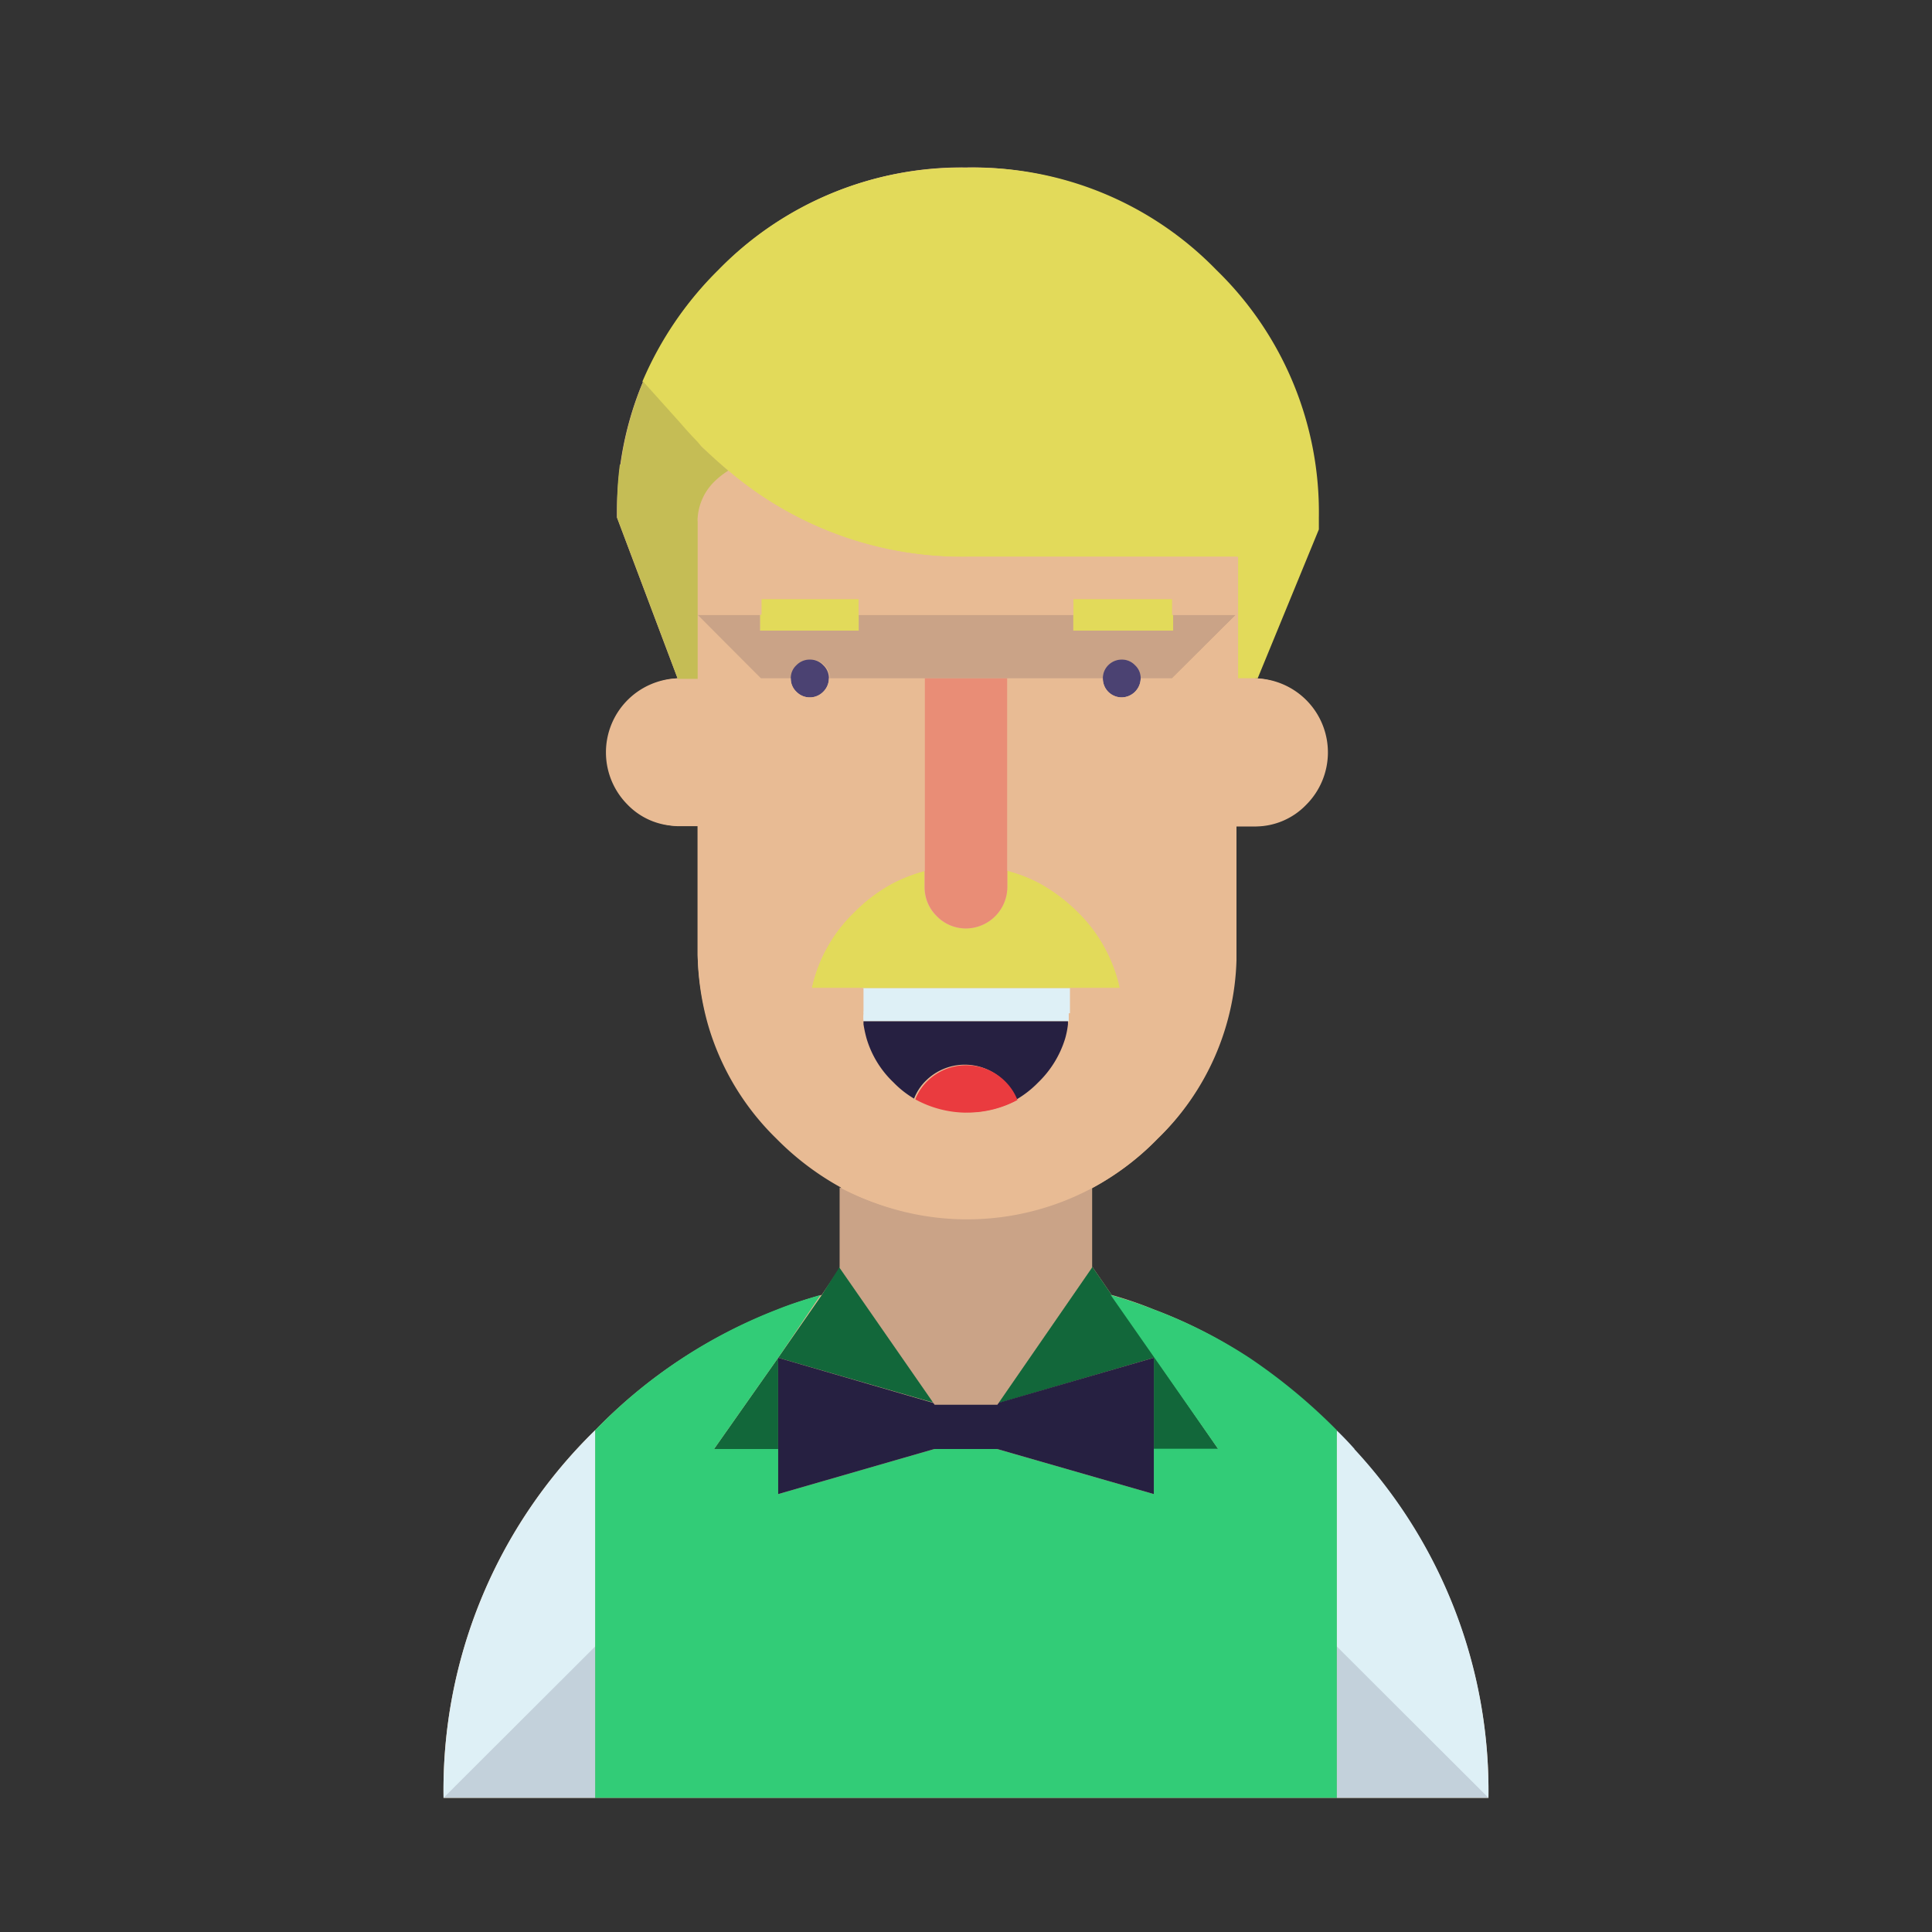 <svg xmlns="http://www.w3.org/2000/svg" xmlns:xlink="http://www.w3.org/1999/xlink" viewBox="0 0 72 72"><rect x="0" y="0" width="72" height="72" fill="#333333" stroke="none"/><defs><clipPath id="a"><rect x="16.53" y="61.36" width="38.93" height="5.64" fill="none"/></clipPath></defs><path d="M55.47,67H16.53a18.71,18.71,0,0,1,5.65-13.7l.06-.06A18.94,18.94,0,0,1,29,48.8a14.65,14.65,0,0,1,1.62-.54l.72-1.06v-3a10.71,10.71,0,0,1-2.4-1.82,9.7,9.7,0,0,1-2.55-4.26A10.23,10.23,0,0,1,26,35.59V30.78h-.75a2.6,2.6,0,0,1-1.87-.8,2.76,2.76,0,0,1,1.87-4.7l-2.26-6v-.16a13.59,13.59,0,0,1,.13-1.83,12.33,12.33,0,0,1,.85-3.08,12.93,12.93,0,0,1,2.83-4.16A12.63,12.63,0,0,1,36,6.24a12.59,12.59,0,0,1,9.24,3.82,12.58,12.58,0,0,1,3.82,9.23v.43l-2.28,5.56A2.76,2.76,0,0,1,48.67,30a2.63,2.63,0,0,1-1.88.8h-.74v5a9.62,9.62,0,0,1-2.93,6.65,10.16,10.16,0,0,1-2.42,1.83V47.2l.73,1.06A14.48,14.48,0,0,1,43,48.8a17.46,17.46,0,0,1,3.52,1.8,21.25,21.25,0,0,1,3.2,2.64l.06.06q.34.33.66.69A18.7,18.7,0,0,1,55.47,67Z" fill="#e8bb94"/><path d="M50.48,54q-.31-.35-.66-.69V67h5.65a18.7,18.7,0,0,0-5-13M22.18,67V53.3A18.72,18.72,0,0,0,16.53,67h5.65m17.7-29.24v-.94H32.13v.87a.15.15,0,0,0,0,.07,1.46,1.46,0,0,0,0,.3h7.7c0-.1,0-.19,0-.3" fill="#def0f6"/><path d="M41.43,48.26,40.7,47.2l-3.52,5.1L43,50.6V54H45.4ZM29,54V50.6L26.61,54H29m1.62-5.73L29,50.6l5.88,1.7L31.3,47.2Z" fill="#12673a"/><path d="M30.58,48.26c-.55.16-1.1.33-1.62.54a18.94,18.94,0,0,0-6.72,4.44l-.06.06V67H49.82V53.3l-.06-.06a21.25,21.25,0,0,0-3.2-2.64A18,18,0,0,0,43,48.8a16.89,16.89,0,0,0-1.61-.54l4,5.73H43v1.69L37.16,54H34.82L29,55.68V54H26.61L29,50.6Z" fill="#32cc77"/><path d="M37.18,52.3H34.84L29,50.6v5.08L34.82,54h2.34L43,55.68V50.6l-5.86,1.7m2.66-14.13s0-.07,0-.11h-7.7s0,.08,0,.11a4.44,4.44,0,0,0,.12.55,3.71,3.71,0,0,0,1,1.62,3.62,3.62,0,0,0,.83.64,1.89,1.89,0,0,1,.46-.71,2.06,2.06,0,0,1,2.89,0,2,2,0,0,1,.47.71,3.79,3.79,0,0,0,.82-.64,3.83,3.83,0,0,0,1-1.62,3.15,3.15,0,0,0,.11-.55" fill="#262041"/><path d="M36,45.38a9.82,9.82,0,0,1-4.71-1.13v3l3.54,5.1h2.34l3.52-5.1V44.26A9.76,9.76,0,0,1,36,45.38m7.67-22.46v.58H40v-.58H32v.58H28.33v-.58H26l2.36,2.36h1.14a.65.65,0,0,1,.21-.49.69.69,0,0,1,.5-.21.67.67,0,0,1,.5.21.65.65,0,0,1,.21.49H41.1a.68.68,0,0,1,.2-.49.71.71,0,0,1,.51-.21.67.67,0,0,1,.49.21.65.65,0,0,1,.21.49h1.17l2.37-2.36Z" fill="#caa387"/><path d="M36,41.47A3.75,3.75,0,0,0,37.92,41a2,2,0,0,0-.47-.71,2.06,2.06,0,0,0-2.89,0,1.89,1.89,0,0,0-.46.71,3.75,3.75,0,0,0,1.91.49" fill="#ea3b3f"/><path d="M29.68,25.78a.69.69,0,0,0,.5.21.72.72,0,0,0,.71-.71.65.65,0,0,0-.21-.49.67.67,0,0,0-.5-.21.69.69,0,0,0-.5.21.65.65,0,0,0-.21.49.67.67,0,0,0,.21.5m11.42-.5a.7.7,0,0,0,.2.5.71.71,0,0,0,.51.21.72.72,0,0,0,.7-.71.65.65,0,0,0-.21-.49.67.67,0,0,0-.49-.21.71.71,0,0,0-.51.21.68.68,0,0,0-.2.49" fill="#4b4272"/><path d="M32,22.92v-.59H28.33V23.5H32v-.58m9.73,13.9A5.72,5.72,0,0,0,40.18,34a6.41,6.41,0,0,0-1.41-1.07,5.42,5.42,0,0,0-1.23-.48v.6A1.55,1.55,0,0,1,36,34.6a1.51,1.51,0,0,1-1.1-.46,1.5,1.5,0,0,1-.45-1.09v-.59a5.73,5.73,0,0,0-1.21.47A6,6,0,0,0,31.83,34a5.56,5.56,0,0,0-1.58,2.82H41.77m1.91-13.9v-.59H40V23.5h3.72v-.58M26.14,16.64c.32.32.65.62,1,.9a13.45,13.45,0,0,0,9,3.21h10v4.53h.73l2.28-5.55V19.3a12.58,12.58,0,0,0-3.82-9.24A12.58,12.58,0,0,0,36,6.25a12.62,12.62,0,0,0-9.23,3.81,13,13,0,0,0-2.83,4.16l1.4,1.56q.3.35.63.69l.17.17" fill="#e2da5a"/><path d="M37.54,25.28H34.46v7.77a1.5,1.5,0,0,0,.45,1.09,1.51,1.51,0,0,0,1.1.46,1.55,1.55,0,0,0,1.53-1.55V25.28Z" fill="#e98d76"/><path d="M46.78,25.28h-.73V22.92l-2.37,2.36H42.51a.72.72,0,0,1-.7.71.71.71,0,0,1-.51-.21.7.7,0,0,1-.2-.5H37.54v7.17a5.42,5.42,0,0,1,1.23.48A6.41,6.41,0,0,1,40.18,34a5.72,5.72,0,0,1,1.59,2.82H39.88v.94c0,.11,0,.2,0,.3l0,.11a3.15,3.15,0,0,1-.11.55,3.83,3.83,0,0,1-1,1.62,3.79,3.79,0,0,1-.82.64,4,4,0,0,1-3.82,0,3.62,3.62,0,0,1-.83-.64,3.71,3.71,0,0,1-1-1.62,4.44,4.44,0,0,1-.12-.55s0-.07,0-.11a1.46,1.46,0,0,1,0-.3.15.15,0,0,1,0-.07v-.87H30.25A5.56,5.56,0,0,1,31.83,34a6,6,0,0,1,1.42-1.07,5.73,5.73,0,0,1,1.21-.47V25.28H30.89a.67.67,0,0,1-.21.5.66.66,0,0,1-.5.21.69.69,0,0,1-.5-.21.67.67,0,0,1-.21-.5H28.33L26,22.92v2.36h-.75a2.76,2.76,0,0,0,0,5.51H26v4.8a10.23,10.23,0,0,0,.38,2.58,9.7,9.7,0,0,0,2.55,4.26,10.42,10.42,0,0,0,2.4,1.82,9.9,9.9,0,0,0,11.82-1.82,9.62,9.62,0,0,0,2.93-6.64v-5h.74a2.76,2.76,0,0,0,0-5.51m-20.8-6a.76.76,0,0,0,0,.15v3.48h2.36v-.59H32v.59H40v-.59h3.72v.59h2.37V20.75h-10a13.45,13.45,0,0,1-8.95-3.21,3.07,3.07,0,0,0-.5.39A2.09,2.09,0,0,0,26,19.29" fill="#e8bb94"/><path d="M23.1,17.31A12.08,12.08,0,0,0,23,19.13v.17l2.26,6H26V19.44a.76.76,0,0,1,0-.15,2.09,2.09,0,0,1,.64-1.36,3.07,3.07,0,0,1,.5-.39c-.33-.28-.66-.58-1-.9L26,16.47q-.33-.34-.63-.69l-1.4-1.56a12.38,12.38,0,0,0-.84,3.09" fill="#c5bd55"/><g opacity="0.15"><g clip-path="url(#a)"><path d="M49.82,61.36V67h5.65ZM22.18,67V61.36L16.53,67Z" fill="#262041"/></g></g></svg>